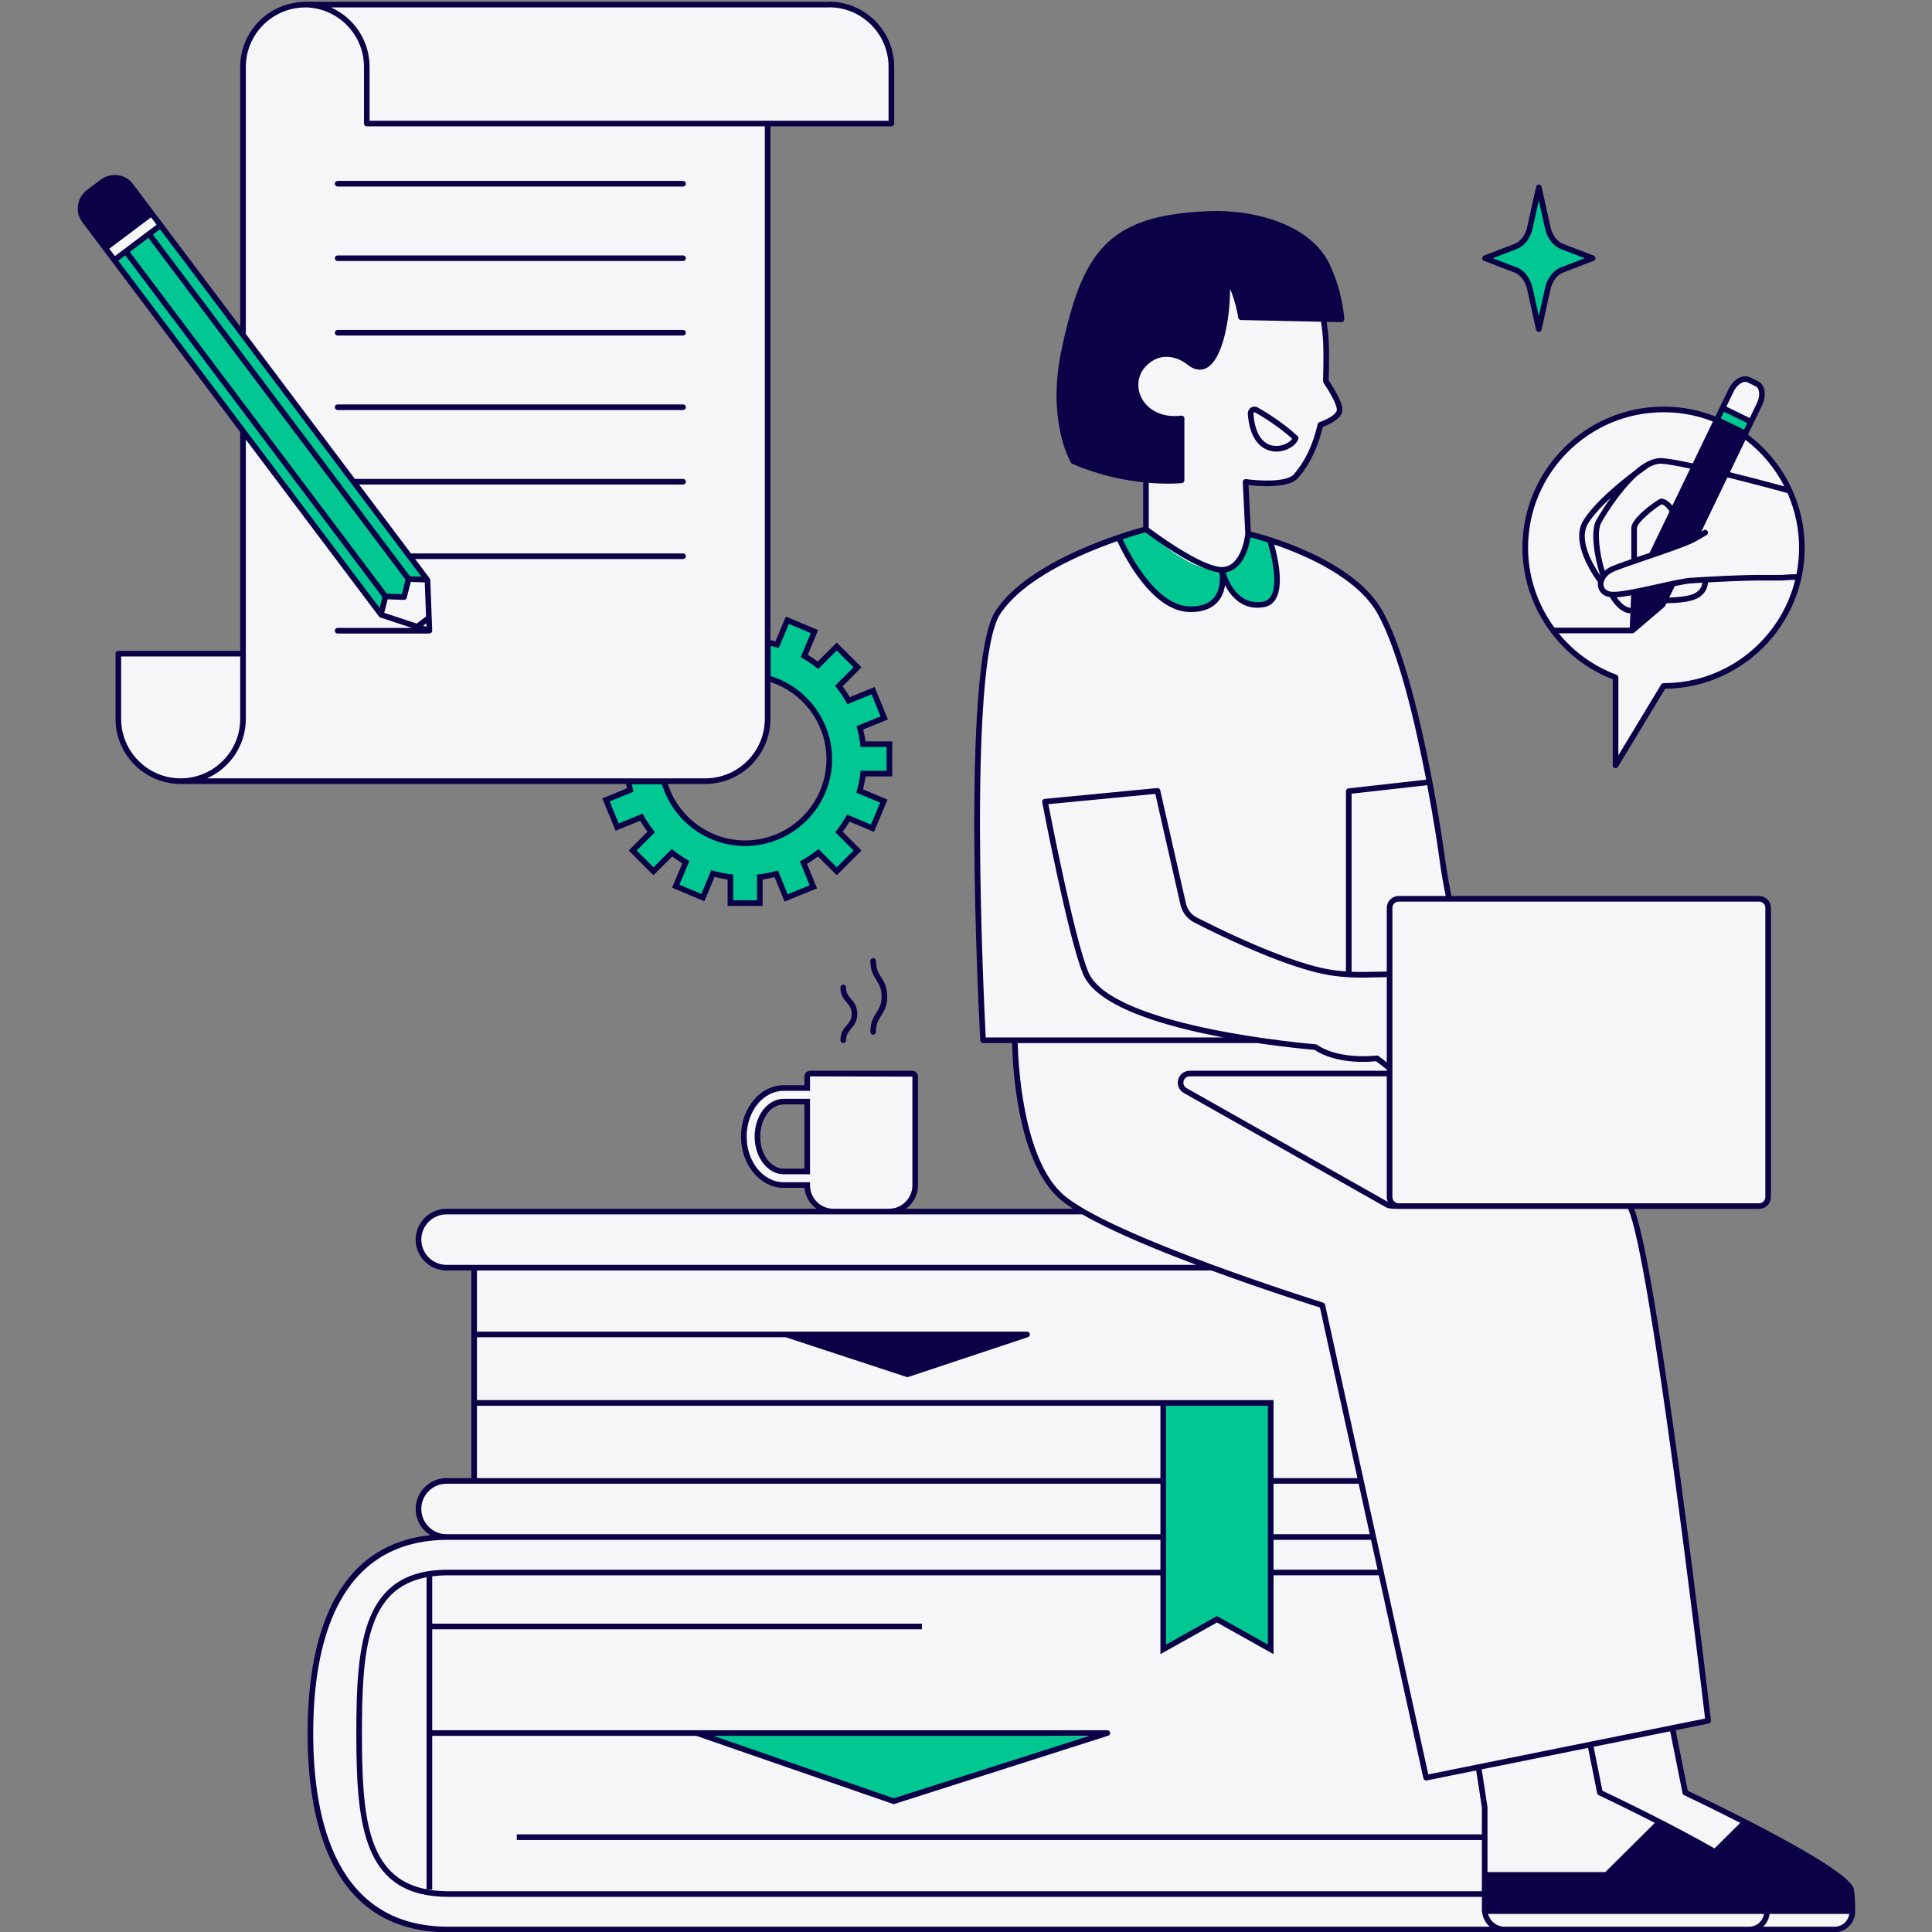 <svg xmlns="http://www.w3.org/2000/svg" xmlns:xlink="http://www.w3.org/1999/xlink" width="1080" zoomAndPan="magnify" viewBox="0 0 810 810" height="1080" preserveAspectRatio="xMidYMid meet" version="1.2"><rect x="0" y="0" width="810" height="810" fill="#808080" stroke="none"/><g id="c0bc51c24d"><path style=" stroke:none;fill-rule:nonzero;fill:#f5f6f7;fill-opacity:1;" d="M 776.105 792.301 C 776.105 792.301 774.801 789.977 767.762 784.418 C 760.719 778.855 705.934 751.527 705.934 751.527 L 700.625 724.477 L 716.156 721.449 L 695.855 567.441 C 695.855 567.441 689.723 516.922 682.758 505.66 L 737.492 505.66 C 739.598 505.66 741.305 503.953 741.305 501.852 L 741.305 380.625 C 741.305 378.52 739.598 376.816 737.492 376.816 L 607.574 376.816 L 596.918 315.785 C 596.918 315.785 590.551 282.066 581.062 261.59 C 571.574 241.113 551.16 233.711 532 226.301 C 523.621 223.57 522.805 223.305 522.746 223.285 L 522.219 201.617 C 522.219 201.617 531.238 203.344 536.121 202.031 C 541.004 200.719 544.66 203.219 549.023 191.098 C 553.391 178.98 554.867 176.84 554.867 176.84 C 554.867 176.84 561.504 175.359 561.656 171.746 C 561.812 168.133 555.883 159.352 555.883 159.352 C 555.883 159.352 557.086 139.293 554.867 133.742 C 545.133 133.527 520.305 133 520.305 133 C 520.305 133 518.531 120.445 514.406 118.309 C 514.156 129.234 514.145 141.688 508.082 150.629 C 503.52 155.969 499.895 152.875 498.547 151.926 C 497.195 150.973 491.777 145.09 481.441 151.062 C 476.328 154.016 473.184 165.961 481.441 172.078 C 489.699 178.191 496.16 175.34 496.16 175.34 L 495.387 201.363 L 480.449 201.699 L 480.449 221.891 C 480.449 221.891 462.836 226.852 444.16 235.555 C 437.719 238.559 420.641 250.508 417.012 259.352 C 414.484 264.289 411.477 289.922 411.375 291.219 C 411.273 292.512 409.852 325.156 409.852 325.156 L 409.852 363.797 L 410.512 395.926 L 412.137 435.77 L 424.801 436.137 C 424.801 436.137 426.598 459.688 429.379 469.797 C 432.16 479.91 434.082 491.613 441.672 498.293 C 449.262 504.969 454.055 507.953 454.055 507.953 L 372.691 507.953 C 378.77 507.953 383.695 503.027 383.695 496.953 L 383.695 451.387 C 383.695 450.676 383.117 450.098 382.402 450.098 L 339.711 450.098 C 338.996 450.098 338.418 450.676 338.418 451.387 L 338.418 456.164 L 328.551 456.164 C 319.34 456.164 311.848 465.285 311.848 476.5 C 311.848 487.715 319.34 496.84 328.551 496.84 L 338.418 496.84 L 338.418 496.953 C 338.418 503.027 343.344 507.953 349.422 507.953 L 192.84 507.953 C 192.84 507.953 185.551 507.203 182.754 508.832 C 179.957 510.461 175.004 513.109 175.91 522.949 C 178.117 530.984 185.828 531.984 190.539 531.984 C 195.246 531.984 198.789 531.984 198.789 531.984 L 198.789 620.875 L 190.438 621.383 C 190.438 621.383 183.32 619.352 177.863 625.523 C 172.41 631.695 176.984 642.727 183.711 643.867 C 171.422 646.512 160.242 649.23 156.586 652.816 C 152.93 656.406 139.508 665.332 133.199 694.164 C 126.891 722.996 131.434 758.133 135.832 769.062 C 140.23 779.996 149.723 805.117 181.422 808.957 C 209.066 808.957 447.332 808.957 447.332 808.957 L 767.93 808.957 C 767.93 808.957 777.051 809.406 776.625 801.234 C 776.203 793.062 776.105 792.301 776.105 792.301 Z M 338.418 491.133 L 328.551 491.133 C 322.488 491.133 317.559 484.566 317.559 476.5 C 317.559 468.434 322.488 461.867 328.551 461.867 L 338.418 461.867 Z M 677.328 284 L 677.328 320.895 L 697.457 287.59 C 729.488 287.59 755.453 261.637 755.453 229.625 C 755.453 210.262 745.957 193.117 731.363 182.59 L 719.551 176.008 C 717.992 175.367 716.402 174.793 714.785 174.285 C 709.312 172.578 703.492 171.656 697.457 171.656 C 665.43 171.656 639.465 197.609 639.465 229.625 C 639.465 254.562 655.223 275.82 677.328 284 Z M 738.43 167.387 C 740.176 163.23 737.656 161.051 737.656 161.051 C 737.656 161.051 734.805 159.496 731.711 158.922 C 728.621 158.348 727.719 160.902 727.578 161.051 C 727.434 161.199 721.91 171.656 721.91 171.656 L 734.094 177.215 C 734.094 177.215 736.68 171.543 738.43 167.387 Z M 321.832 301.371 L 321.832 51.797 L 373.715 51.797 L 373.715 26.84 C 373.715 26.84 373.445 14.289 363.367 7.191 C 353.289 0.098 338.117 1.941 338.117 1.941 L 128.031 1.941 C 128.031 1.941 113.824 1.754 106.461 13.312 C 102.852 17.664 101.891 23.672 101.891 31.18 C 101.891 38.688 101.891 121.43 101.891 121.43 L 101.891 274.043 L 50.223 274.043 C 50.223 274.043 50.223 298.938 50.223 303.43 C 50.223 307.922 53.809 327.5 75.75 327.5 L 295.691 327.5 C 310.129 327.5 321.832 315.805 321.832 301.371 Z M 53.324 77.023 C 53.324 77.023 51.227 73.688 45.414 74.984 C 39.605 76.281 33.195 82.387 33.895 88.695 C 34.598 95 48.199 108.824 48.199 108.824 L 66.645 94.25 Z M 53.324 77.023 "/><path style=" stroke:none;fill-rule:nonzero;fill:#01c892;fill-opacity:1;" d="M 361.883 324.332 C 361.578 326.824 361.09 329.262 360.43 331.629 L 370.559 335.875 L 365.793 347.238 L 355.664 342.992 C 354.496 345.027 353.191 346.969 351.758 348.809 L 359.523 356.57 L 350.809 365.281 L 343.055 357.531 C 341.098 359.059 339.027 360.445 336.855 361.676 L 341 371.805 L 329.594 376.469 L 325.457 366.363 C 323.215 366.973 320.91 367.422 318.555 367.715 L 318.555 378.637 L 306.227 378.637 L 306.227 367.715 C 303.727 367.406 301.281 366.91 298.906 366.242 L 294.68 376.316 L 283.312 371.551 L 287.547 361.457 C 285.516 360.281 283.57 358.969 281.73 357.531 L 273.977 365.281 L 265.262 356.57 L 273.027 348.809 C 271.504 346.852 270.121 344.781 268.898 342.609 L 258.734 346.766 L 254.07 335.363 L 264.234 331.207 C 263.918 330.031 263.652 328.84 263.422 327.633 L 278.41 327.633 C 282.535 342.539 296.188 353.527 312.391 353.527 C 331.848 353.527 347.676 337.707 347.676 318.258 C 347.676 302.125 336.77 288.52 321.945 284.34 L 321.945 269.359 C 323.254 269.609 324.543 269.902 325.812 270.258 L 330.102 260.027 L 341.469 264.793 L 337.176 275.027 C 339.195 276.188 341.125 277.484 342.957 278.91 L 350.809 271.059 L 359.523 279.773 L 351.68 287.609 C 353.203 289.551 354.578 291.609 355.805 293.766 L 366.047 289.574 L 370.715 300.98 L 360.504 305.156 C 361.113 307.383 361.566 309.672 361.859 312.012 L 372.887 312.012 L 372.887 324.332 Z M 532.758 691.504 L 510.223 678.891 L 487.688 691.504 L 487.688 588.191 L 532.758 588.191 Z M 171.305 242.773 L 169.395 250.324 L 161.621 250.055 L 159.84 257.766 L 48.199 108.824 L 67.582 94.254 L 179.098 243.027 Z M 480.449 221.891 L 469.059 225.391 C 469.059 225.391 475.445 240.195 483.773 247.785 C 492.102 255.379 508.547 263.406 513.996 243.625 C 520.648 253.125 525.473 255.02 532 252.496 C 538.523 249.973 532 226.301 532 226.301 L 523.27 223.812 C 523.27 223.812 524.102 238 511.031 238.957 C 497.961 239.91 480.449 221.891 480.449 221.891 Z M 721.91 171.656 L 719.551 176.008 L 731.711 181.867 L 734.094 176.812 Z M 645.156 78.527 L 648.887 95.406 C 649.734 99.234 652.004 102.227 654.906 103.34 L 667.711 108.262 L 654.906 113.18 C 652.004 114.293 649.734 117.285 648.887 121.113 L 645.156 137.992 L 641.426 121.113 C 640.578 117.285 638.309 114.293 635.406 113.18 L 622.602 108.262 L 635.406 103.34 C 638.309 102.227 640.578 99.234 641.426 95.406 Z M 460.18 727.891 L 294.199 726.59 L 375.523 755.176 Z M 460.18 727.891 "/><path style=" stroke:none;fill-rule:nonzero;fill:#0a0147;fill-opacity:1;" d="M 777.805 801.234 C 777.805 801.211 777.793 801.188 777.789 801.164 C 777.828 797.934 777.664 794.891 777.27 792.133 C 776.07 783.734 720.254 756.77 707.609 750.762 L 702.531 725.398 L 716.387 722.602 C 716.988 722.48 717.395 721.918 717.324 721.312 C 716.402 713.402 695.184 532.168 685.129 506.836 L 737.496 506.836 C 740.242 506.836 742.48 504.602 742.48 501.852 L 742.48 380.621 C 742.48 377.875 740.242 375.637 737.496 375.637 L 608.527 375.637 C 607.992 373.09 606.496 365.574 605.434 357.074 C 605.02 354.102 595.121 284.047 579.691 256.258 C 567.57 234.422 530.688 224.438 524.406 222.875 L 523.461 203.375 C 525.156 203.57 528.031 203.84 531.176 203.84 C 536.199 203.84 541.859 203.152 544.254 200.371 C 549.125 194.727 552.512 187.723 554.602 178.973 C 556.734 178.188 562.902 175.574 562.836 171.727 C 562.773 168.125 558.219 161.191 557.059 159.48 C 557.473 143.965 557.008 140.43 556.223 134.938 L 562.379 135.07 C 562.719 135.07 563.016 134.949 563.246 134.715 C 563.473 134.484 563.594 134.168 563.582 133.844 C 563.559 133.395 563.043 122.688 557.434 110.801 C 549.633 94.273 526.23 87.691 506.543 88.527 C 464.477 90.285 453.867 105.254 445.074 146.539 C 438.77 176.164 448.57 193.25 448.988 193.965 C 449.117 194.18 449.309 194.348 449.539 194.445 C 460.621 199.227 471.109 201.324 479.273 202.199 L 479.273 220.984 C 472.512 222.812 431.398 234.68 417.348 256.184 C 402.531 278.867 410.633 429.785 410.984 436.199 C 411.016 436.824 411.531 437.312 412.156 437.312 L 424.332 437.312 C 424.461 444.848 425.957 485.43 443.488 501.953 C 445.121 503.492 447.297 505.109 449.879 506.773 L 379.824 506.773 C 382.867 504.559 384.871 500.996 384.871 496.953 L 384.871 451.387 C 384.871 450.027 383.766 448.918 382.402 448.918 L 339.711 448.918 C 338.348 448.918 337.238 450.027 337.238 451.387 L 337.238 454.984 L 328.551 454.984 C 318.691 454.984 310.672 464.637 310.672 476.5 C 310.672 488.363 318.691 498.012 328.551 498.012 L 337.285 498.012 C 337.598 501.625 339.527 504.754 342.309 506.773 L 187.223 506.773 C 180.086 506.773 174.277 512.578 174.277 519.711 C 174.277 526.848 180.086 532.652 187.223 532.652 L 197.613 532.652 L 197.613 619.699 L 187.223 619.699 C 180.086 619.699 174.277 625.504 174.277 632.637 C 174.277 637.281 176.746 641.352 180.434 643.633 C 138.145 648.105 128.957 690.652 128.957 726.68 C 128.957 764.75 139.191 810.133 187.938 810.133 L 769.133 810.133 C 773.824 810.133 777.711 806.309 777.797 801.605 C 777.801 801.496 777.789 801.402 777.793 801.297 C 777.793 801.273 777.805 801.258 777.805 801.234 Z M 151.742 726.68 C 151.742 691.742 153.863 666.012 178.852 661.254 L 178.852 792.105 C 153.863 787.348 151.742 761.617 151.742 726.68 Z M 181.207 792.207 L 181.207 727.766 L 292.008 727.766 L 292 727.789 L 374.328 756.285 C 374.453 756.328 374.582 756.352 374.711 756.352 C 374.832 756.352 374.953 756.332 375.07 756.293 L 464.609 727.711 C 465.164 727.535 465.504 726.984 465.414 726.41 C 465.324 725.836 464.832 725.414 464.254 725.414 L 181.207 725.414 L 181.207 683.07 L 386.516 683.07 L 386.516 680.719 L 181.207 680.719 L 181.207 660.977 L 180.574 660.977 C 182.852 660.641 185.289 660.453 187.938 660.453 L 486.512 660.453 L 486.512 693.512 L 510.223 680.238 L 533.934 693.508 L 533.934 660.449 L 578.066 660.449 L 596.77 745.562 C 596.887 746.109 597.375 746.484 597.914 746.484 C 597.992 746.484 598.07 746.477 598.148 746.461 L 618.902 742.273 L 621.289 757.797 L 621.289 769.074 L 216.668 769.074 L 216.668 771.426 L 621.289 771.426 L 621.289 792.906 L 187.938 792.906 C 184.816 792.906 181.961 792.668 179.352 792.207 Z M 299.129 727.766 L 456.699 727.766 L 374.727 753.934 Z M 574.281 643.227 L 533.934 643.227 L 533.934 622.051 L 569.629 622.051 Z M 533.934 645.578 L 574.797 645.578 L 577.551 658.098 L 533.934 658.098 Z M 488.863 589.367 L 531.582 589.367 L 531.582 689.5 L 510.223 677.543 L 488.863 689.496 Z M 665.816 732.809 L 669.617 751.801 C 669.691 752.164 669.93 752.473 670.266 752.633 C 677.344 755.988 685.562 760.027 693.809 764.25 L 673.035 784.887 L 623.637 784.887 L 623.629 757.621 L 621.211 741.809 Z M 705.418 751.801 C 705.492 752.164 705.73 752.473 706.066 752.633 C 713.145 755.988 721.363 760.027 729.605 764.246 L 718.828 774.957 C 701.445 764.996 679.219 754.281 671.809 750.762 L 668.121 732.34 L 700.227 725.863 Z M 740.125 380.625 L 740.125 501.852 C 740.125 503.305 738.945 504.484 737.492 504.484 L 586.402 504.484 C 584.953 504.484 583.773 503.301 583.773 501.852 L 583.773 380.625 C 583.773 379.172 584.953 377.992 586.402 377.992 L 737.492 377.992 C 738.945 377.992 740.125 379.172 740.125 380.625 Z M 456.262 407.496 C 450.656 393.965 441.156 345.625 439.512 337.152 L 484.367 332.84 L 494.914 379.277 C 495.656 382.543 497.781 385.285 500.746 386.793 C 523.949 398.594 544.355 406.594 556.723 408.738 C 564.457 410.082 570.969 409.914 577.266 409.75 C 578.668 409.715 580.043 409.688 581.418 409.668 L 581.418 445.41 C 580.074 444.352 578.996 443.512 577.938 442.742 C 577.695 442.559 577.383 442.484 577.086 442.527 C 576.934 442.543 561.703 444.527 552.16 438.023 C 551.992 437.906 551.793 437.84 551.59 437.824 C 550.734 437.754 465.918 430.816 456.262 407.496 Z M 581.871 503.898 L 497.484 456.195 C 496.184 455.457 495.984 454.18 496.234 453.234 C 496.484 452.285 497.285 451.273 498.781 451.273 L 581.418 451.273 L 581.418 501.852 C 581.418 502.582 581.586 503.27 581.871 503.898 Z M 606.121 375.637 L 586.402 375.637 C 583.656 375.637 581.418 377.875 581.418 380.625 L 581.418 407.316 C 580.023 407.336 578.629 407.363 577.203 407.398 C 573.801 407.488 570.332 407.566 566.652 407.414 L 566.652 332.762 L 598.367 329.203 C 601.371 345.145 603.059 357.094 603.102 357.379 C 604.109 365.473 605.516 372.684 606.121 375.637 Z M 508.977 250.559 C 506.895 253.086 503.559 254.324 498.824 254.246 C 484.539 253.996 473.199 231.52 470.672 226.105 C 475.406 224.516 478.902 223.527 480.195 223.176 C 483.426 225.605 501.707 239.062 511.273 239.992 C 511.531 241.973 511.848 247.074 508.977 250.559 Z M 524.266 225.273 C 525.688 225.645 528.234 226.348 531.473 227.387 C 532.371 230.309 536.316 244.09 532.852 249.918 C 532.078 251.215 530.996 251.973 529.543 252.234 C 519.223 254.102 514.996 243.723 513.816 239.961 C 521.441 238.797 523.691 228.953 524.266 225.273 Z M 489.625 202.777 C 493.301 202.777 495.457 202.539 495.523 202.531 C 496.117 202.461 496.562 201.957 496.562 201.363 L 496.562 175.438 C 496.562 175.102 496.418 174.781 496.168 174.559 C 495.918 174.336 495.586 174.23 495.246 174.27 C 486.098 175.375 480.551 170.973 478.43 166.484 C 476.234 161.859 477.16 156.629 480.777 153.168 C 488.816 145.461 497.422 152.516 497.805 152.84 C 501.438 155.77 504.301 155.172 506.062 154.156 C 513.238 150.008 515.793 131.426 515.691 121.137 C 518.051 126.234 519.129 133.09 519.141 133.176 C 519.23 133.742 519.711 134.164 520.281 134.176 L 553.84 134.887 L 553.863 135.066 C 554.652 140.605 555.129 143.945 554.695 159.797 C 554.691 159.844 554.715 159.883 554.719 159.93 C 554.723 160.008 554.734 160.082 554.758 160.16 C 554.781 160.238 554.812 160.309 554.852 160.383 C 554.875 160.422 554.879 160.461 554.902 160.5 C 556.438 162.719 560.434 169.066 560.48 171.766 C 560.516 173.684 556.266 175.957 553.234 176.965 C 552.844 177.094 552.551 177.414 552.457 177.816 C 550.465 186.477 547.199 193.352 542.473 198.836 C 539.379 202.422 526.922 201.52 522.387 200.867 C 522.355 200.863 522.324 200.875 522.293 200.871 C 522.246 200.871 522.211 200.852 522.16 200.855 C 522.121 200.859 522.086 200.879 522.047 200.887 C 521.965 200.898 521.891 200.918 521.816 200.945 C 521.746 200.973 521.68 201 521.617 201.039 C 521.551 201.078 521.496 201.121 521.438 201.176 C 521.383 201.223 521.336 201.277 521.289 201.336 C 521.246 201.398 521.207 201.461 521.172 201.531 C 521.141 201.598 521.117 201.668 521.098 201.742 C 521.086 201.785 521.059 201.82 521.055 201.863 C 521.047 201.906 521.062 201.941 521.062 201.984 C 521.059 202.02 521.043 202.051 521.043 202.09 L 522.094 223.77 C 522.02 224.5 520.527 237.73 512.293 237.73 C 503.891 237.73 484.723 223.621 481.625 221.305 L 481.625 202.426 C 484.738 202.688 487.453 202.777 489.625 202.777 Z M 419.32 257.473 C 429.117 242.477 453.496 232.078 468.43 226.871 C 470.883 232.258 482.738 256.316 498.785 256.598 C 498.941 256.602 499.098 256.602 499.254 256.602 C 504.43 256.602 508.316 255.07 510.805 252.043 C 512.477 250.008 513.262 247.598 513.59 245.387 C 516.215 250.312 521.234 256.117 529.961 254.547 C 532.098 254.164 533.75 253.008 534.875 251.117 C 538.398 245.191 535.59 233.242 534.191 228.285 C 547.578 232.855 569.234 242.27 577.633 257.398 C 586.395 273.184 593.473 303.695 597.926 326.887 L 565.348 330.543 C 564.75 330.609 564.301 331.113 564.301 331.711 L 564.301 407.281 C 562.008 407.117 559.633 406.859 557.125 406.422 C 544.98 404.312 524.816 396.395 501.812 384.695 C 499.477 383.504 497.797 381.34 497.211 378.754 L 486.43 331.309 C 486.301 330.734 485.789 330.352 485.172 330.398 L 438 334.934 C 437.672 334.965 437.371 335.133 437.172 335.398 C 436.973 335.664 436.895 336 436.957 336.324 C 437.402 338.648 447.875 393.402 454.086 408.398 C 459.773 422.137 488.262 430.34 512.977 434.961 L 413.273 434.961 C 412.547 420.871 405.566 278.523 419.32 257.473 Z M 426.691 437.312 L 527.086 437.312 C 539.457 439.141 549.012 439.973 551.098 440.145 C 560.5 446.359 574.152 445.227 576.922 444.914 C 578.199 445.859 579.551 446.93 581.418 448.41 L 581.418 448.918 L 498.781 448.918 C 496.484 448.918 494.543 450.414 493.961 452.633 C 493.375 454.855 494.324 457.109 496.328 458.242 L 581.145 506.191 C 581.988 506.668 583.363 506.836 586.402 506.836 L 682.574 506.836 C 691.816 526.035 713.02 704.875 714.859 720.508 L 598.816 743.926 L 576.719 643.355 L 576.719 643.227 L 576.691 643.227 L 555.547 547.012 C 555.457 546.602 555.152 546.27 554.746 546.141 C 554.305 546.004 532.766 539.254 508.621 530.371 L 508.621 530.301 L 508.43 530.301 C 482.906 520.902 454.535 509.129 445.102 500.238 C 428.512 484.602 426.855 444.645 426.691 437.312 Z M 339.594 496.836 L 339.594 495.66 L 328.551 495.66 C 319.992 495.66 313.027 487.066 313.027 476.5 C 313.027 465.934 319.992 457.336 328.551 457.336 L 339.594 457.336 L 339.594 451.387 L 339.711 451.273 L 382.52 451.387 L 382.52 496.953 C 382.52 502.367 378.109 506.773 372.691 506.773 L 349.422 506.773 C 344 506.773 339.594 502.367 339.594 496.836 Z M 176.633 519.715 C 176.633 513.875 181.383 509.129 187.223 509.129 L 453.746 509.129 C 465.742 516.062 483.926 523.652 501.559 530.301 L 187.223 530.301 C 181.383 530.301 176.633 525.551 176.633 519.715 Z M 507.883 532.652 C 529.688 540.672 549.316 546.902 553.395 548.184 L 569.109 619.699 L 533.934 619.699 L 533.934 587.012 L 199.969 587.012 L 199.969 560.656 L 329.453 560.656 L 380.09 577.293 C 380.211 577.332 380.332 577.352 380.457 577.352 C 380.582 577.352 380.711 577.332 380.832 577.293 L 430.973 560.598 C 431.52 560.414 431.855 559.863 431.762 559.293 C 431.668 558.723 431.176 558.305 430.602 558.305 L 199.969 558.305 L 199.969 532.652 Z M 199.969 589.367 L 486.512 589.367 L 486.512 619.699 L 199.969 619.699 Z M 187.223 643.227 C 181.383 643.227 176.633 638.477 176.633 632.637 C 176.633 626.801 181.383 622.051 187.223 622.051 L 486.512 622.051 L 486.512 643.227 Z M 187.938 807.781 C 141.137 807.781 131.312 763.68 131.312 726.68 C 131.312 689.684 141.137 645.578 187.938 645.578 L 486.512 645.578 L 486.512 658.098 L 187.938 658.098 C 152.23 658.098 149.391 687.824 149.391 726.68 C 149.391 765.539 152.23 795.258 187.938 795.258 L 621.289 795.258 L 621.289 800.645 C 621.289 800.781 621.32 800.906 621.328 801.039 C 621.316 801.105 621.289 801.164 621.289 801.234 C 621.289 801.41 621.328 801.57 621.395 801.719 C 621.672 804.137 622.844 806.262 624.594 807.781 Z M 731.57 807.781 L 630.781 807.781 C 627.457 807.781 624.684 805.488 623.891 802.41 L 739.547 802.41 C 739.09 805.477 736.52 807.781 733.336 807.781 Z M 769.137 807.781 L 739.215 807.781 C 740.691 806.402 741.664 804.52 741.902 802.41 L 775.348 802.41 C 774.887 805.477 772.32 807.781 769.137 807.781 Z M 286.379 75.848 L 141.551 75.848 C 140.902 75.848 140.375 76.375 140.375 77.023 C 140.375 77.676 140.902 78.203 141.551 78.203 L 286.375 78.203 C 287.027 78.203 287.555 77.676 287.555 77.023 C 287.555 76.375 287.027 75.848 286.379 75.848 Z M 286.379 107.082 L 141.551 107.082 C 140.902 107.082 140.375 107.609 140.375 108.258 C 140.375 108.91 140.902 109.434 141.551 109.434 L 286.375 109.434 C 287.027 109.434 287.555 108.91 287.555 108.258 C 287.555 107.609 287.027 107.082 286.379 107.082 Z M 286.379 138.316 L 141.551 138.316 C 140.902 138.316 140.375 138.844 140.375 139.496 C 140.375 140.145 140.902 140.672 141.551 140.672 L 286.375 140.672 C 287.027 140.672 287.555 140.145 287.555 139.496 C 287.555 138.844 287.027 138.316 286.379 138.316 Z M 286.379 169.551 L 141.551 169.551 C 140.902 169.551 140.375 170.078 140.375 170.727 C 140.375 171.379 140.902 171.906 141.551 171.906 L 286.375 171.906 C 287.027 171.906 287.555 171.379 287.555 170.727 C 287.555 170.078 287.027 169.551 286.379 169.551 Z M 533.648 189.223 C 534.152 189.293 534.652 189.324 535.145 189.324 C 539.5 189.324 543.348 186.758 544.316 184.082 C 544.48 183.633 544.359 183.137 544.008 182.812 C 537.691 177.008 530.848 172.824 527.332 170.848 C 526.422 170.336 525.363 170.355 524.5 170.902 C 523.59 171.48 523.082 172.535 523.16 173.664 C 524.094 186.527 530.805 188.828 533.648 189.223 Z M 525.762 172.891 C 525.82 172.852 525.887 172.832 525.953 172.832 C 526.023 172.832 526.098 172.855 526.176 172.898 C 529.484 174.758 535.805 178.617 541.758 183.949 C 540.547 185.773 537.258 187.348 533.969 186.891 C 529.09 186.215 526.086 181.457 525.512 173.492 C 525.48 173.098 525.695 172.934 525.762 172.891 Z M 638.289 229.625 C 638.289 242.496 642.562 254.707 649.906 264.676 C 649.988 264.922 650.141 265.125 650.348 265.27 C 656.863 273.887 665.695 280.773 676.152 284.812 L 676.152 320.895 C 676.152 321.422 676.504 321.887 677.016 322.027 C 677.117 322.059 677.223 322.07 677.328 322.07 C 677.734 322.07 678.121 321.863 678.336 321.504 L 698.125 288.766 C 730.445 288.406 756.629 262.012 756.629 229.625 C 756.629 221.191 754.801 212.965 751.422 205.445 C 751.383 205.312 751.328 205.191 751.25 205.078 C 747.164 196.148 740.883 188.254 732.84 182.238 L 738.707 170.043 C 739.66 168.09 740.059 165.996 739.828 164.145 C 739.578 162.105 738.609 160.578 737.102 159.844 L 733.703 158.188 C 730.73 156.738 726.762 158.938 724.676 163.211 L 721.23 170.352 C 721.195 170.402 721.152 170.438 721.125 170.492 C 721.098 170.547 721.094 170.609 721.078 170.672 L 719.172 174.621 C 717.84 174.098 716.496 173.59 715.137 173.164 C 709.434 171.383 703.488 170.48 697.461 170.48 C 664.832 170.48 638.289 197.012 638.289 229.625 Z M 697.461 286.414 C 697.047 286.414 696.664 286.629 696.453 286.98 L 678.508 316.672 L 678.508 284 C 678.508 283.508 678.199 283.066 677.738 282.895 C 668.051 279.312 659.75 273.207 653.473 265.5 L 684.41 265.5 C 684.555 265.5 684.699 265.469 684.836 265.414 C 684.895 265.395 684.941 265.355 684.992 265.324 C 685.051 265.289 685.117 265.266 685.172 265.219 L 697.801 254.449 C 697.922 254.344 698.023 254.215 698.094 254.07 L 698.652 252.926 C 703.617 252.836 707.332 252.387 709.934 251.535 C 714.582 250.008 715.949 246.543 716.102 244.16 C 732.25 243.262 738.602 243.379 738.703 243.383 L 747.223 243.379 C 749.664 243.16 751.488 243.109 752.645 243.102 C 746.574 267.93 724.141 286.414 697.461 286.414 Z M 683.152 254.77 C 681.375 254.406 679.539 252.914 677.797 250.43 C 679.484 250.32 681.57 250.02 683.898 249.602 C 683.887 249.656 683.859 249.711 683.855 249.77 L 683.633 255 C 683.492 254.895 683.336 254.809 683.152 254.77 Z M 709.035 244.582 C 710.684 244.48 712.223 244.387 713.719 244.297 C 713.551 245.715 712.742 248.137 709.199 249.301 C 707.066 249.996 703.883 250.398 699.82 250.531 L 702.164 245.727 C 705.039 245.129 707.496 244.68 709.035 244.582 Z M 753.172 240.746 C 752.035 240.738 749.977 240.773 747.117 241.031 L 738.727 241.031 C 738.645 241.031 730.402 240.871 708.887 242.234 C 706.074 242.414 700.75 243.598 695.105 244.852 C 687.883 246.461 679.656 248.273 676.074 248.125 C 673.973 248.035 672.598 247.09 672.312 245.531 C 671.969 243.672 673.293 241.062 676.488 239.684 C 679.395 238.43 684.766 236.602 690.453 234.668 C 697.664 232.219 705.121 229.68 709.582 227.664 C 711.156 226.949 715.352 224.402 715.527 224.293 C 716.082 223.953 716.258 223.23 715.922 222.676 C 715.582 222.121 714.855 221.945 714.305 222.281 C 714.293 222.289 713.871 222.547 713.281 222.898 L 724.223 200.148 C 737.879 203.547 747.148 206.098 749.43 206.73 C 752.578 213.863 754.273 221.652 754.273 229.625 C 754.273 233.43 753.891 237.148 753.172 240.746 Z M 690.996 196.137 C 691.047 196.102 691.074 196.051 691.117 196.012 C 692.863 195.027 694.582 194.406 696.211 194.406 C 696.332 194.406 696.453 194.41 696.574 194.418 C 698.805 194.535 702.867 195.234 708.629 196.48 L 701.137 212.016 C 700.094 210.688 698.48 209.156 696.504 209.055 C 696.305 209.043 696.082 209.09 695.895 209.188 C 693.465 210.465 684.023 217.246 683.949 221.312 C 683.895 224.445 683.949 234.309 683.949 234.406 C 683.949 234.406 683.953 234.406 683.953 234.406 C 680.512 235.598 677.516 236.68 675.559 237.523 C 674.488 237.984 673.559 238.59 672.758 239.281 C 670.34 231.262 669.609 222.66 671.18 219.457 C 672.203 217.371 678.965 206.215 686.359 199.512 C 689.082 197.457 690.938 196.176 690.996 196.137 Z M 722.762 172.598 L 732.566 177.375 L 731.23 180.156 L 721.422 175.371 Z M 686.301 233.598 C 686.289 231.207 686.258 223.969 686.305 221.355 C 686.34 219.18 693.215 213.395 696.672 211.441 C 697.988 211.727 699.293 213.375 699.969 214.434 L 691.594 231.793 C 690.957 232.012 690.32 232.23 689.695 232.441 C 688.543 232.832 687.41 233.219 686.301 233.598 Z M 669.066 218.422 C 666.848 222.961 668.367 233.508 670.957 241.387 C 670.953 241.395 670.953 241.398 670.949 241.402 C 666.824 235.254 661.867 225.621 665.93 219.266 C 668.156 215.781 671.656 212.078 675.34 208.672 C 671.586 213.875 669.121 218.312 669.066 218.422 Z M 748.094 203.922 C 744.25 202.871 736.195 200.707 725.266 197.984 L 731.797 184.406 C 738.703 189.656 744.25 196.355 748.094 203.922 Z M 726.793 164.238 C 728.246 161.258 730.926 159.457 732.676 160.301 L 736.07 161.957 C 737.105 162.461 737.406 163.723 737.492 164.43 C 737.668 165.836 737.344 167.465 736.59 169.02 L 733.586 175.258 L 723.781 170.48 Z M 697.461 172.832 C 703.25 172.832 708.961 173.699 714.434 175.41 C 715.684 175.801 716.918 176.273 718.145 176.75 L 709.68 194.301 C 703.5 192.953 699.121 192.199 696.703 192.066 C 696.543 192.059 696.387 192.055 696.227 192.055 C 692.566 192.055 688.73 194.305 685.129 197.48 C 679.148 201.98 668.836 210.352 663.949 218 C 658.828 226.008 665.391 237.656 669.98 244.145 C 669.902 244.746 669.887 245.355 669.996 245.957 C 670.438 248.332 672.328 249.961 675.016 250.375 C 675.043 250.465 675.062 250.559 675.117 250.641 C 677.438 254.359 679.984 256.523 682.68 257.074 C 682.762 257.09 682.84 257.098 682.918 257.098 C 683.148 257.098 683.363 257.02 683.551 256.898 L 683.281 263.148 L 651.699 263.148 C 644.703 253.602 640.645 241.926 640.645 229.625 C 640.645 198.309 666.133 172.832 697.461 172.832 Z M 262.84 330.508 L 252.535 334.723 L 258.094 348.301 L 268.395 344.09 C 269.332 345.676 270.359 347.223 271.465 348.703 L 263.598 356.57 L 273.977 366.945 L 281.832 359.09 C 283.199 360.113 284.617 361.07 286.066 361.945 L 281.773 372.18 L 295.312 377.855 L 299.594 367.645 C 301.387 368.109 303.215 368.477 305.051 368.742 L 305.051 379.812 L 319.73 379.812 L 319.73 368.742 C 321.426 368.496 323.109 368.168 324.754 367.758 L 328.949 378 L 342.535 372.449 L 338.332 362.18 C 339.918 361.238 341.465 360.207 342.953 359.09 L 350.809 366.945 L 361.188 356.57 L 353.32 348.707 C 354.332 347.348 355.281 345.93 356.16 344.473 L 366.422 348.777 L 372.102 335.246 L 361.832 330.938 C 362.289 329.156 362.648 327.336 362.914 325.508 L 374.062 325.508 L 374.062 310.832 L 362.887 310.832 C 362.641 309.152 362.312 307.484 361.902 305.852 L 372.25 301.621 L 366.691 288.039 L 356.309 292.289 C 355.371 290.715 354.344 289.184 353.242 287.715 L 361.188 279.77 L 350.809 269.395 L 342.852 277.352 C 341.504 276.348 340.102 275.402 338.66 274.535 L 343.012 264.164 L 329.473 258.488 L 325.125 268.855 C 324.457 268.688 323.73 268.539 323.008 268.387 L 323.008 52.973 L 373.715 52.973 C 374.363 52.973 374.891 52.445 374.891 51.797 L 374.891 28.012 C 374.891 12.953 362.637 0.707 347.574 0.707 C 347.469 0.707 347.371 0.738 347.273 0.766 C 347.273 0.766 347.273 0.766 347.27 0.766 L 128.812 0.766 C 128.418 0.75 128.031 0.707 127.633 0.707 C 127.465 0.707 127.305 0.746 127.16 0.809 C 112.5 1.277 100.715 13.309 100.715 28.07 L 100.715 136.898 L 68.25 93.754 C 68.25 93.754 68.25 93.754 68.25 93.75 L 64.5 88.77 C 64.5 88.766 64.5 88.766 64.496 88.766 L 55.719 77.102 C 54.184 75.059 51.918 73.758 49.34 73.438 C 46.781 73.129 44.211 73.816 42.117 75.391 L 36.586 79.547 C 34.492 81.121 33.113 83.395 32.707 85.941 C 32.297 88.508 32.918 91.043 34.457 93.086 L 43.234 104.75 C 43.234 104.754 43.234 104.754 43.234 104.754 C 43.234 104.758 43.238 104.758 43.238 104.758 L 46.984 109.734 C 46.984 109.734 46.984 109.738 46.984 109.738 L 100.715 181.145 L 100.715 272.867 L 49.609 272.867 C 48.961 272.867 48.434 273.391 48.434 274.043 L 48.434 301.375 C 48.434 316.43 60.688 328.68 75.75 328.68 L 262.445 328.68 C 262.57 329.289 262.695 329.902 262.84 330.508 Z M 323.121 270.801 C 323.953 270.984 324.738 271.18 325.496 271.391 L 326.496 271.668 L 330.734 261.566 L 339.93 265.422 L 335.691 275.531 L 336.59 276.047 C 338.555 277.176 340.453 278.453 342.234 279.836 L 343.055 280.473 L 350.809 272.723 L 357.859 279.773 L 350.113 287.516 L 350.754 288.336 C 352.242 290.234 353.594 292.258 354.781 294.344 L 355.289 295.246 L 365.406 291.109 L 369.18 300.336 L 359.094 304.461 L 359.367 305.465 C 359.961 307.637 360.406 309.891 360.691 312.156 L 360.82 313.188 L 371.707 313.188 L 371.707 323.152 L 360.84 323.152 L 360.715 324.188 C 360.422 326.594 359.941 328.988 359.297 331.312 L 359.016 332.312 L 369.02 336.504 L 365.164 345.699 L 355.164 341.504 L 354.645 342.406 C 353.508 344.383 352.227 346.297 350.832 348.086 L 350.191 348.906 L 357.859 356.57 L 350.809 363.621 L 343.152 355.965 L 342.328 356.605 C 340.41 358.105 338.371 359.465 336.273 360.648 L 335.371 361.16 L 339.465 371.16 L 330.238 374.934 L 326.152 364.953 L 325.148 365.227 C 322.961 365.82 320.691 366.262 318.41 366.547 L 317.379 366.672 L 317.379 377.461 L 307.406 377.461 L 307.406 366.672 L 306.375 366.547 C 303.961 366.25 301.559 365.766 299.227 365.109 L 298.223 364.828 L 294.051 374.777 L 284.855 370.922 L 289.035 360.953 L 288.137 360.438 C 286.172 359.305 284.258 358.012 282.457 356.602 L 281.637 355.961 L 273.977 363.621 L 266.926 356.57 L 274.594 348.906 L 273.957 348.086 C 272.465 346.172 271.109 344.137 269.926 342.035 L 269.414 341.129 L 259.379 345.23 L 255.605 336.008 L 265.645 331.902 L 265.375 330.898 C 265.188 330.207 265.02 329.512 264.863 328.809 L 277.531 328.809 C 282.168 344.102 296.375 354.703 312.395 354.703 C 332.496 354.703 348.855 338.355 348.855 318.258 C 348.855 302.332 338.316 288.148 323.125 283.461 L 323.125 270.801 Z M 346.5 318.258 C 346.5 337.059 331.199 352.352 312.391 352.352 C 297.609 352.352 284.5 342.68 279.984 328.68 L 295.691 328.68 C 310.754 328.68 323.008 316.43 323.008 301.375 L 323.008 285.926 C 336.902 290.492 346.5 303.57 346.5 318.258 Z M 347.27 3.117 C 347.375 3.117 347.473 3.086 347.57 3.059 C 347.57 3.059 347.57 3.059 347.574 3.059 C 361.34 3.059 372.535 14.25 372.535 28.012 L 372.535 50.621 L 154.949 50.621 L 154.949 28.012 C 154.949 16.934 148.305 7.395 138.801 3.117 Z M 176.684 241.773 L 171.91 241.617 L 64.102 98.344 L 67.078 96.105 Z M 49.574 109.262 L 52.535 107.035 L 160.34 250.312 L 159.176 254.926 Z M 45.824 104.281 L 63.328 91.121 L 65.664 94.227 L 61.75 97.168 C 61.75 97.168 61.746 97.168 61.746 97.168 C 61.742 97.172 61.742 97.172 61.742 97.172 L 52.062 104.449 L 48.16 107.383 Z M 162.223 248.898 L 54.414 105.621 L 62.219 99.754 L 170.027 243.031 L 168.488 249.117 Z M 162.527 251.266 L 169.355 251.5 C 169.941 251.523 170.398 251.148 170.535 250.613 L 172.215 243.98 L 178.082 244.172 L 178.625 258.469 L 174.688 261.43 L 161.094 256.941 Z M 178.789 262.785 L 177.406 262.328 L 178.734 261.328 Z M 50.789 301.375 L 50.789 275.219 L 100.715 275.219 L 100.715 301.375 C 100.715 315.133 89.516 326.324 75.75 326.324 C 61.988 326.324 50.789 315.133 50.789 301.375 Z M 103.066 301.375 L 103.066 184.273 L 158.898 258.473 C 159.043 258.664 159.242 258.809 159.469 258.883 L 172.715 263.258 L 141.551 263.258 C 140.902 263.258 140.375 263.781 140.375 264.434 C 140.375 265.082 140.902 265.609 141.551 265.609 L 180.027 265.609 C 180.27 265.609 180.48 265.52 180.668 265.395 C 180.688 265.383 180.715 265.387 180.734 265.371 C 180.754 265.359 180.762 265.336 180.777 265.32 C 180.883 265.23 180.965 265.125 181.035 265.008 C 181.055 264.977 181.082 264.949 181.098 264.918 C 181.164 264.77 181.207 264.605 181.207 264.434 C 181.207 264.422 181.199 264.414 181.199 264.406 C 181.199 264.398 181.203 264.395 181.203 264.387 L 180.398 243.148 C 180.391 242.91 180.309 242.68 180.164 242.488 L 174.059 234.375 L 286.375 234.375 C 287.027 234.375 287.555 233.848 287.555 233.199 C 287.555 232.547 287.027 232.02 286.375 232.02 L 172.438 232.02 C 172.391 232.02 172.352 232.043 172.309 232.047 L 150.559 203.141 L 286.379 203.141 C 287.027 203.141 287.555 202.613 287.555 201.965 C 287.555 201.312 287.027 200.785 286.379 200.785 L 148.785 200.785 L 102.984 139.914 C 103.035 139.781 103.066 139.645 103.066 139.496 L 103.066 28.07 C 103.066 14.312 114.266 3.117 128.031 3.117 L 128.812 3.117 C 142.027 3.738 152.598 14.648 152.598 28.012 L 152.598 51.797 C 152.598 52.445 153.121 52.973 153.773 52.973 L 320.652 52.973 L 320.652 301.375 C 320.652 315.133 309.457 326.324 295.691 326.324 L 86.797 326.324 C 96.367 322.074 103.066 312.5 103.066 301.375 Z M 622.176 109.355 L 634.98 114.277 C 637.496 115.242 639.523 117.957 640.277 121.367 L 644.008 138.246 C 644.125 138.785 644.605 139.168 645.156 139.168 C 645.707 139.168 646.184 138.785 646.305 138.246 L 650.039 121.367 C 650.793 117.957 652.82 115.238 655.328 114.277 L 668.133 109.355 C 668.586 109.184 668.887 108.746 668.887 108.258 C 668.887 107.773 668.586 107.336 668.133 107.16 L 655.328 102.242 C 652.82 101.281 650.793 98.562 650.039 95.152 L 646.305 78.273 C 646.184 77.734 645.707 77.352 645.156 77.352 C 644.605 77.352 644.125 77.734 644.008 78.273 L 640.277 95.152 C 639.523 98.562 637.496 101.277 634.98 102.242 L 622.176 107.16 C 621.727 107.336 621.422 107.773 621.422 108.258 C 621.422 108.746 621.727 109.184 622.176 109.355 Z M 635.828 104.438 C 639.113 103.176 641.641 99.895 642.574 95.66 L 645.156 83.98 L 647.738 95.66 C 648.676 99.895 651.195 103.176 654.484 104.438 L 664.43 108.258 L 654.484 112.082 C 651.195 113.344 648.676 116.625 647.738 120.859 L 645.156 132.539 L 642.574 120.859 C 641.637 116.625 639.113 113.344 635.828 112.082 L 625.879 108.258 Z M 316.383 476.5 C 316.383 485.219 321.84 492.309 328.551 492.309 L 339.594 492.309 L 339.594 460.691 L 328.551 460.691 C 321.84 460.691 316.383 467.785 316.383 476.5 Z M 337.238 489.957 L 328.551 489.957 C 323.137 489.957 318.734 483.922 318.734 476.5 C 318.734 469.078 323.137 463.043 328.551 463.043 L 337.238 463.043 Z M 352.352 436.137 C 352.352 436.785 352.879 437.312 353.531 437.312 C 354.18 437.312 354.707 436.785 354.707 436.137 C 354.707 433.801 355.668 432.672 356.781 431.363 C 358.016 429.914 359.414 428.27 359.414 425.066 C 359.414 421.867 358.016 420.223 356.781 418.77 C 355.668 417.461 354.707 416.332 354.707 414 C 354.707 413.348 354.18 412.82 353.531 412.82 C 352.879 412.82 352.352 413.348 352.352 414 C 352.352 417.199 353.754 418.844 354.988 420.297 C 356.102 421.602 357.062 422.734 357.062 425.066 C 357.062 427.402 356.102 428.531 354.988 429.84 C 353.754 431.293 352.352 432.938 352.352 436.137 Z M 364.906 432.629 C 364.906 433.281 365.434 433.809 366.082 433.809 C 366.734 433.809 367.262 433.281 367.262 432.629 C 367.262 429.254 368.266 427.664 369.43 425.824 C 370.621 423.945 371.969 421.816 371.969 417.758 C 371.969 413.695 370.621 411.57 369.43 409.691 C 368.266 407.852 367.262 406.262 367.262 402.883 C 367.262 402.23 366.734 401.707 366.082 401.707 C 365.434 401.707 364.906 402.23 364.906 402.883 C 364.906 406.941 366.254 409.07 367.441 410.949 C 368.609 412.789 369.613 414.379 369.613 417.758 C 369.613 421.133 368.605 422.723 367.441 424.566 C 366.254 426.445 364.906 428.57 364.906 432.629 Z M 364.906 432.629 "/></g></svg>